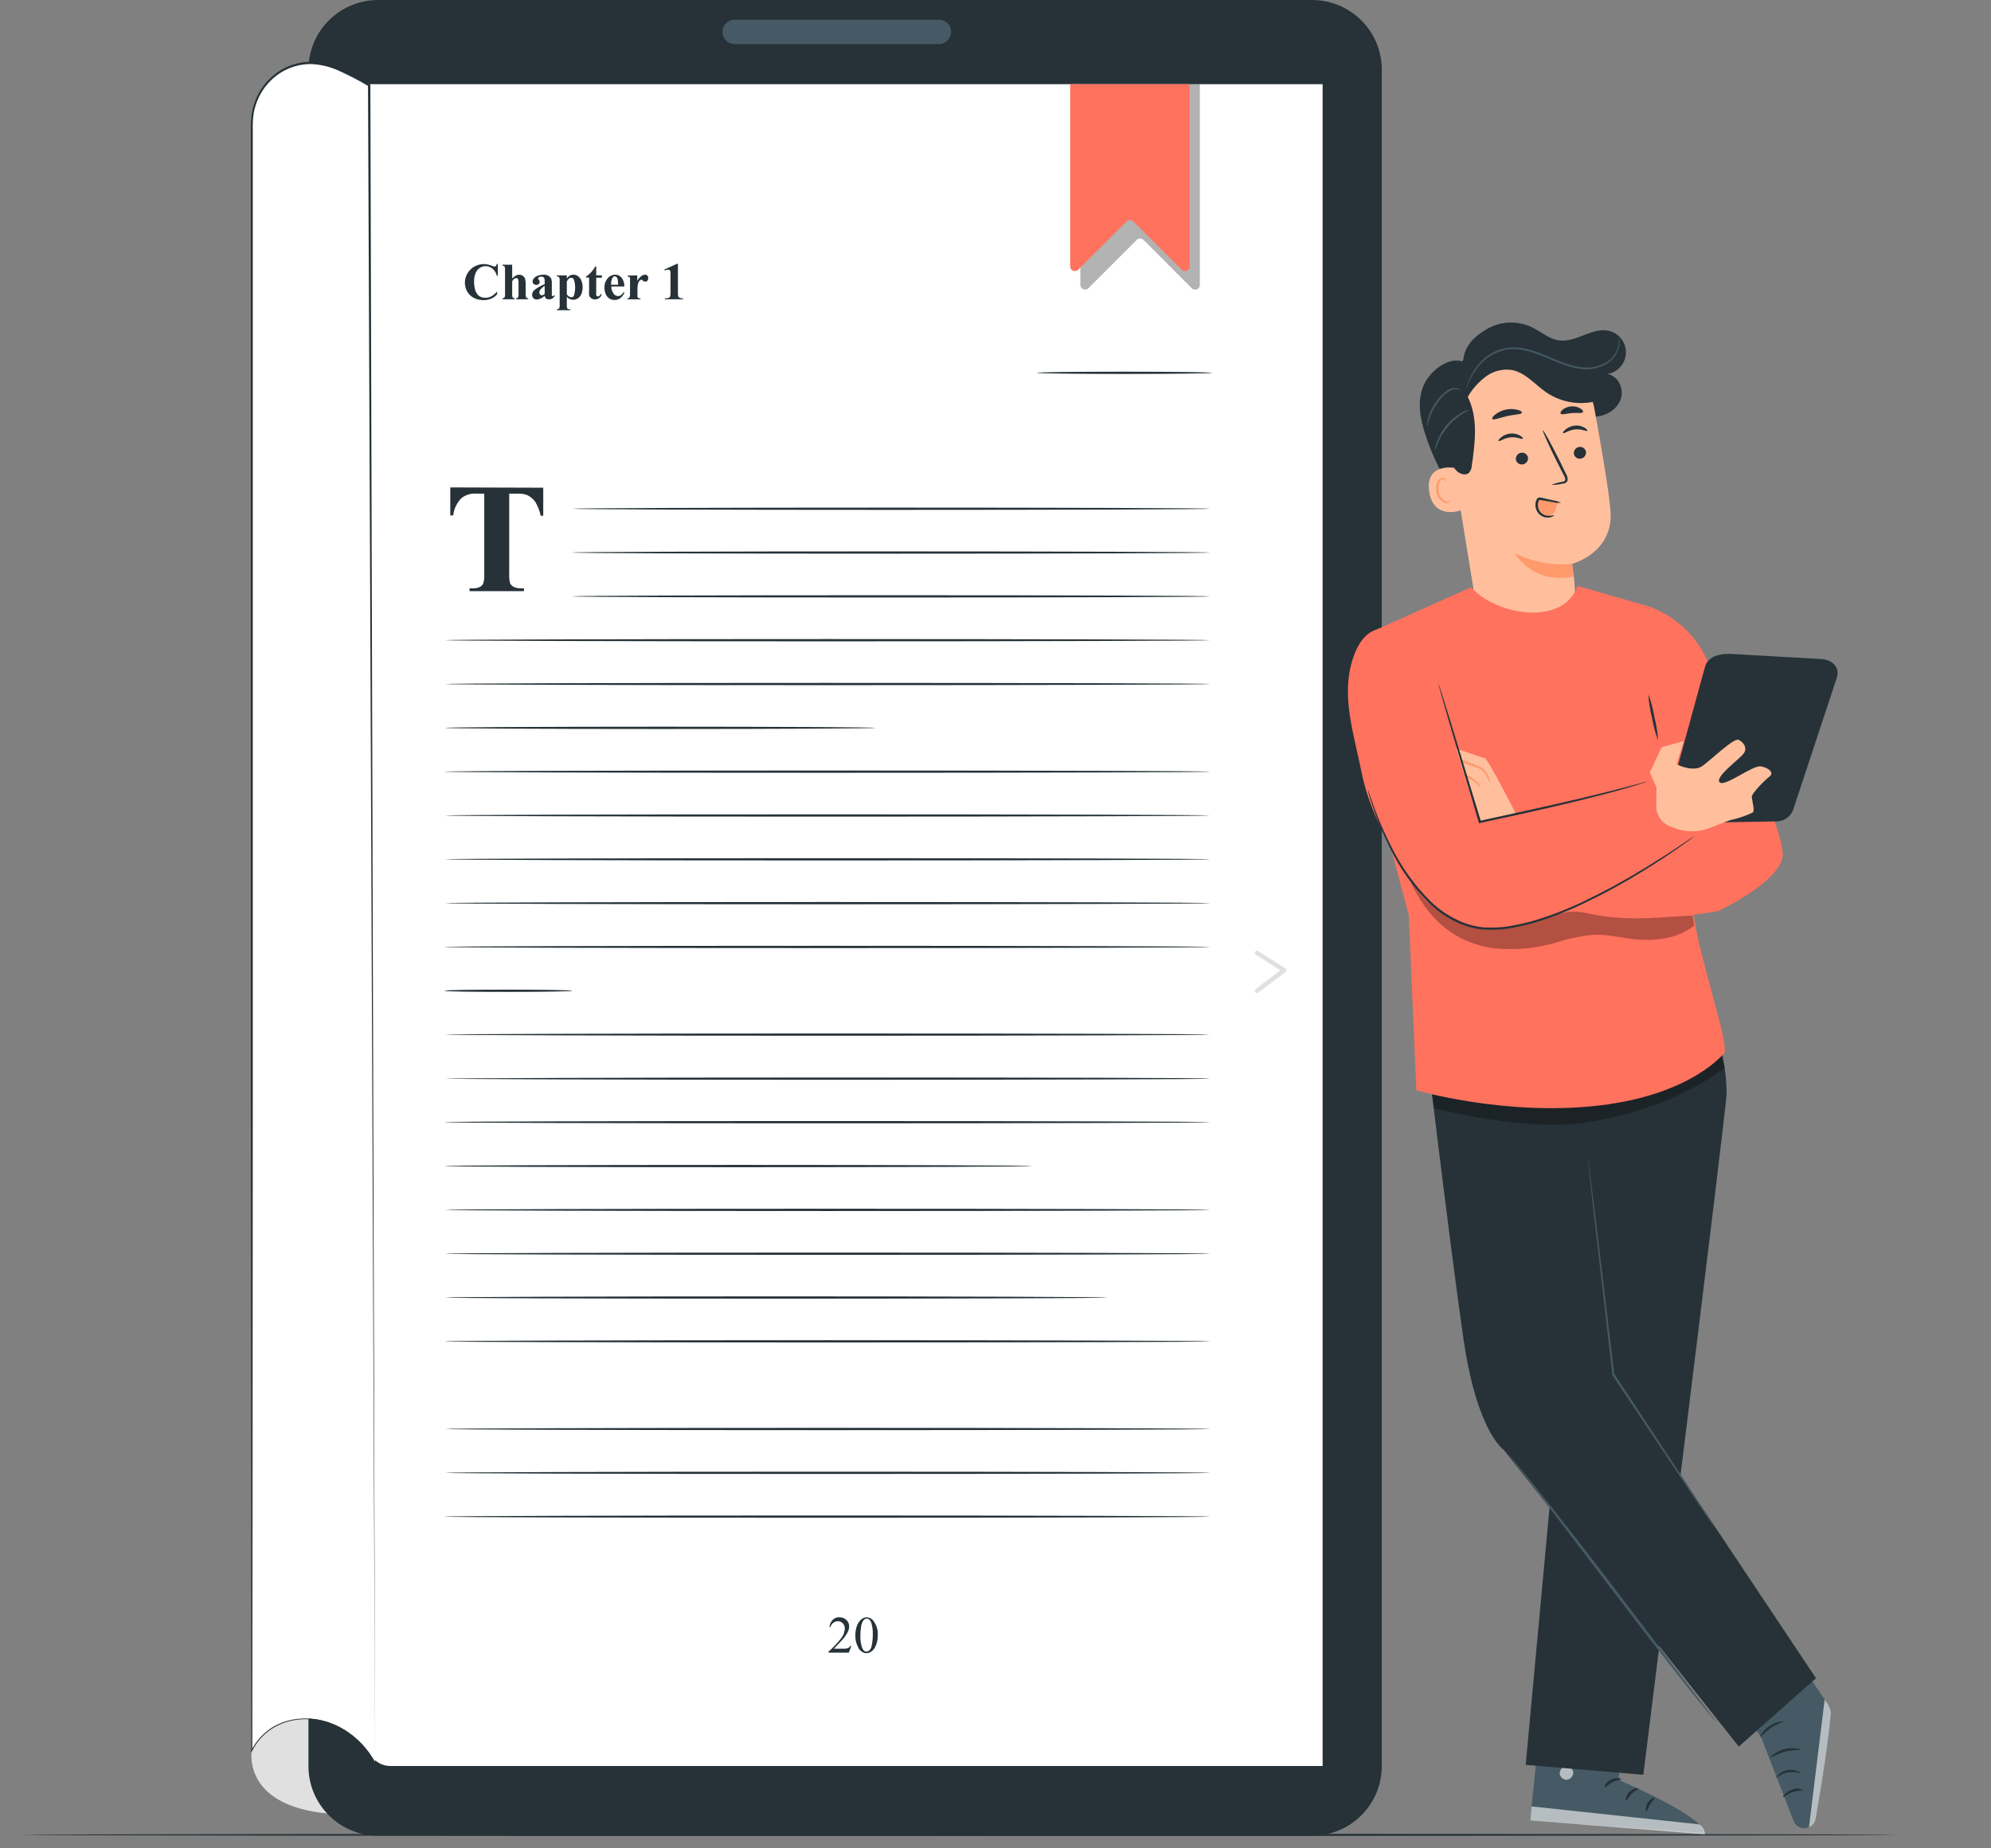 <svg width="154" height="143" viewBox="0 0 154 143" fill="none" xmlns="http://www.w3.org/2000/svg">
<rect x="0" y="0" width="154" height="143" fill="#808080" stroke="none"/>
<path d="M146.679 141.956C146.679 142.003 114.214 142.044 74.174 142.044C34.133 142.044 1.661 142.003 1.661 141.956C1.661 141.909 34.12 141.869 74.174 141.869C114.228 141.869 146.679 141.909 146.679 141.956Z" fill="#263238"/>
<path d="M19.474 135.43C19.474 135.43 18.615 140.026 26.184 140.363C33.752 140.7 49.334 141.074 49.334 141.074L48.357 131.197L24.094 129.513L20.219 132.362L19.474 135.43Z" fill="#E0E0E0"/>
<path d="M101.486 0H29.25C26.272 0 23.858 2.412 23.858 5.388V136.635C23.858 139.611 26.272 142.023 29.25 142.023H101.486C104.464 142.023 106.878 139.611 106.878 136.635V5.388C106.878 2.412 104.464 0 101.486 0Z" fill="#263238"/>
<path d="M28.431 6.513H102.302V136.628H30.187C29.721 136.628 29.275 136.444 28.946 136.115C28.616 135.786 28.431 135.339 28.431 134.874V6.513Z" fill="white"/>
<path d="M72.624 3.411H56.826C56.575 3.411 56.336 3.312 56.158 3.135C55.982 2.958 55.882 2.718 55.882 2.468C55.882 2.218 55.982 1.978 56.158 1.802C56.336 1.625 56.575 1.525 56.826 1.525H72.624C72.874 1.525 73.114 1.625 73.291 1.802C73.468 1.978 73.567 2.218 73.567 2.468C73.567 2.718 73.468 2.958 73.291 3.135C73.114 3.312 72.874 3.411 72.624 3.411Z" fill="#455A64"/>
<path d="M38.504 20.414V21.34H38.43C38.382 21.123 38.263 20.928 38.093 20.785C37.943 20.659 37.753 20.591 37.557 20.593C37.393 20.591 37.233 20.641 37.099 20.734C36.961 20.826 36.855 20.958 36.792 21.111C36.705 21.325 36.662 21.554 36.667 21.785C36.665 22.006 36.695 22.226 36.758 22.438C36.804 22.613 36.903 22.769 37.041 22.886C37.187 22.992 37.364 23.046 37.544 23.037C37.704 23.039 37.863 23.001 38.005 22.926C38.175 22.828 38.326 22.699 38.45 22.546V22.775C38.319 22.918 38.159 23.033 37.982 23.111C37.801 23.186 37.607 23.223 37.412 23.219C37.148 23.224 36.887 23.165 36.651 23.047C36.433 22.938 36.254 22.765 36.135 22.552C36.019 22.347 35.958 22.115 35.956 21.879C35.957 21.623 36.026 21.372 36.155 21.152C36.284 20.928 36.472 20.744 36.698 20.619C36.919 20.496 37.169 20.431 37.422 20.431C37.627 20.435 37.829 20.476 38.019 20.552C38.092 20.586 38.169 20.61 38.248 20.623C38.268 20.623 38.289 20.62 38.308 20.612C38.327 20.605 38.344 20.593 38.359 20.579C38.394 20.537 38.415 20.485 38.42 20.431L38.504 20.414Z" fill="#263238"/>
<path d="M39.616 20.478V21.546C39.696 21.455 39.79 21.379 39.895 21.32C39.976 21.276 40.066 21.253 40.158 21.253C40.266 21.25 40.371 21.286 40.455 21.354C40.533 21.412 40.591 21.493 40.62 21.586C40.653 21.733 40.667 21.883 40.66 22.034V22.755C40.652 22.844 40.665 22.934 40.697 23.017C40.741 23.059 40.799 23.083 40.859 23.084V23.155H39.922V23.084C39.951 23.082 39.979 23.073 40.005 23.059C40.03 23.045 40.053 23.026 40.071 23.004C40.103 22.925 40.116 22.839 40.108 22.755V21.926C40.113 21.83 40.106 21.734 40.087 21.64C40.078 21.604 40.057 21.572 40.027 21.549C40 21.527 39.967 21.515 39.932 21.515C39.876 21.517 39.822 21.537 39.778 21.573C39.712 21.624 39.657 21.688 39.616 21.761V22.751C39.608 22.834 39.619 22.918 39.646 22.997C39.664 23.022 39.687 23.042 39.714 23.056C39.741 23.071 39.771 23.079 39.801 23.081V23.152H38.864V23.081C38.896 23.08 38.926 23.073 38.955 23.059C38.983 23.046 39.008 23.027 39.029 23.004C39.061 22.924 39.073 22.837 39.063 22.751V20.875C39.072 20.787 39.059 20.698 39.026 20.616C38.982 20.574 38.925 20.55 38.864 20.549V20.478H39.616Z" fill="#263238"/>
<path d="M42.13 22.879C41.969 23.047 41.754 23.152 41.523 23.175C41.475 23.177 41.427 23.168 41.382 23.151C41.337 23.133 41.296 23.106 41.262 23.072C41.227 23.038 41.2 22.998 41.182 22.953C41.164 22.908 41.155 22.86 41.156 22.812C41.157 22.74 41.175 22.669 41.206 22.604C41.237 22.538 41.282 22.481 41.338 22.435C41.58 22.249 41.847 22.098 42.13 21.983V21.798C42.136 21.71 42.128 21.621 42.106 21.535C42.089 21.496 42.059 21.463 42.022 21.441C41.98 21.415 41.93 21.401 41.88 21.401C41.805 21.398 41.731 21.418 41.668 21.458C41.653 21.467 41.641 21.479 41.632 21.494C41.623 21.508 41.618 21.525 41.618 21.542C41.623 21.581 41.642 21.617 41.672 21.643C41.716 21.687 41.742 21.746 41.746 21.808C41.746 21.839 41.739 21.87 41.727 21.898C41.715 21.927 41.697 21.952 41.675 21.973C41.623 22.019 41.555 22.043 41.486 22.041C41.409 22.042 41.335 22.014 41.277 21.963C41.251 21.942 41.23 21.915 41.216 21.885C41.201 21.855 41.193 21.822 41.193 21.788C41.196 21.687 41.237 21.591 41.307 21.519C41.392 21.425 41.5 21.357 41.621 21.32C41.755 21.273 41.897 21.249 42.039 21.249C42.186 21.242 42.333 21.28 42.457 21.36C42.544 21.42 42.612 21.504 42.652 21.603C42.679 21.728 42.689 21.856 42.682 21.983V22.701C42.676 22.753 42.676 22.806 42.682 22.859C42.687 22.878 42.696 22.895 42.709 22.909C42.725 22.914 42.741 22.914 42.757 22.909C42.79 22.909 42.824 22.886 42.861 22.839L42.918 22.886C42.867 22.971 42.798 23.043 42.716 23.098C42.644 23.141 42.561 23.164 42.477 23.162C42.388 23.168 42.299 23.142 42.227 23.088C42.171 23.032 42.137 22.958 42.13 22.879ZM42.13 22.734V22.118C41.998 22.194 41.883 22.296 41.793 22.418C41.743 22.478 41.715 22.555 41.715 22.633C41.715 22.663 41.721 22.692 41.731 22.719C41.742 22.746 41.759 22.771 41.779 22.792C41.797 22.81 41.819 22.824 41.843 22.834C41.866 22.843 41.892 22.847 41.917 22.846C41.998 22.832 42.073 22.793 42.13 22.734Z" fill="#263238"/>
<path d="M43.842 22.963V23.637C43.837 23.702 43.845 23.767 43.865 23.829C43.878 23.862 43.902 23.889 43.933 23.906C43.994 23.925 44.058 23.933 44.121 23.93V24.001H43.067V23.93C43.1 23.931 43.133 23.925 43.165 23.913C43.196 23.901 43.225 23.883 43.249 23.859C43.285 23.786 43.299 23.704 43.289 23.623V21.69C43.298 21.605 43.282 21.518 43.242 21.441C43.218 21.419 43.191 21.403 43.161 21.392C43.13 21.381 43.099 21.376 43.067 21.377V21.306H43.842V21.549C43.892 21.467 43.96 21.397 44.041 21.344C44.133 21.282 44.242 21.249 44.354 21.249C44.488 21.25 44.619 21.294 44.725 21.377C44.84 21.471 44.928 21.594 44.977 21.734C45.036 21.889 45.066 22.053 45.065 22.219C45.067 22.394 45.036 22.568 44.974 22.731C44.921 22.865 44.831 22.982 44.714 23.068C44.618 23.138 44.504 23.18 44.385 23.189C44.266 23.199 44.147 23.175 44.041 23.122C43.965 23.081 43.898 23.028 43.842 22.963ZM43.842 22.765C43.878 22.831 43.931 22.887 43.994 22.929C44.057 22.971 44.13 22.996 44.206 23.004C44.242 23.002 44.278 22.991 44.308 22.972C44.339 22.952 44.364 22.925 44.381 22.893C44.521 22.475 44.521 22.024 44.381 21.606C44.36 21.571 44.331 21.542 44.295 21.521C44.26 21.501 44.219 21.491 44.179 21.492C44.047 21.492 43.936 21.586 43.842 21.778V22.765Z" fill="#263238"/>
<path d="M46.116 20.63V21.303H46.554V21.488H46.116V22.627C46.108 22.695 46.108 22.764 46.116 22.832C46.125 22.861 46.143 22.887 46.167 22.906C46.187 22.924 46.212 22.934 46.238 22.936C46.322 22.936 46.403 22.872 46.48 22.741L46.541 22.785C46.506 22.895 46.437 22.991 46.344 23.059C46.25 23.127 46.138 23.163 46.022 23.162C45.914 23.167 45.807 23.132 45.722 23.064C45.65 23.01 45.596 22.935 45.567 22.849C45.556 22.728 45.556 22.606 45.567 22.485V21.475H45.325V21.404C45.479 21.298 45.621 21.175 45.749 21.037C45.866 20.904 45.968 20.758 46.052 20.603L46.116 20.63Z" fill="#263238"/>
<path d="M48.293 22.162H47.282C47.283 22.371 47.351 22.575 47.478 22.741C47.517 22.793 47.568 22.835 47.627 22.864C47.685 22.893 47.75 22.907 47.815 22.906C47.891 22.906 47.965 22.882 48.027 22.839C48.112 22.775 48.183 22.695 48.236 22.603L48.303 22.647C48.228 22.816 48.112 22.964 47.967 23.078C47.844 23.163 47.698 23.208 47.549 23.206C47.426 23.213 47.304 23.187 47.194 23.131C47.085 23.076 46.992 22.992 46.925 22.889C46.806 22.701 46.748 22.482 46.757 22.259C46.741 21.992 46.831 21.729 47.006 21.525C47.077 21.439 47.167 21.369 47.268 21.322C47.37 21.274 47.48 21.249 47.592 21.249C47.685 21.25 47.777 21.271 47.861 21.311C47.945 21.352 48.019 21.41 48.078 21.482C48.227 21.676 48.304 21.917 48.293 22.162ZM47.808 22.03C47.814 21.884 47.801 21.737 47.771 21.593C47.756 21.524 47.719 21.461 47.667 21.414C47.635 21.39 47.596 21.377 47.555 21.377C47.521 21.377 47.487 21.387 47.457 21.405C47.428 21.422 47.403 21.448 47.387 21.478C47.302 21.624 47.261 21.791 47.269 21.96V22.03H47.808Z" fill="#263238"/>
<path d="M49.291 21.306V21.724C49.378 21.577 49.492 21.448 49.628 21.344C49.706 21.287 49.798 21.255 49.894 21.249C49.927 21.248 49.96 21.253 49.991 21.265C50.022 21.278 50.049 21.296 50.072 21.32C50.096 21.346 50.113 21.377 50.124 21.41C50.135 21.442 50.139 21.477 50.136 21.512C50.141 21.586 50.118 21.659 50.072 21.717C50.053 21.74 50.03 21.758 50.003 21.77C49.976 21.782 49.947 21.788 49.917 21.788C49.85 21.789 49.785 21.765 49.736 21.721L49.648 21.647C49.632 21.643 49.616 21.643 49.601 21.647C49.56 21.647 49.522 21.663 49.493 21.69C49.435 21.741 49.393 21.806 49.371 21.879C49.327 22.016 49.305 22.159 49.307 22.303V22.835C49.301 22.882 49.301 22.93 49.307 22.977C49.321 23.011 49.346 23.038 49.378 23.054C49.429 23.075 49.482 23.087 49.537 23.088V23.159H48.526V23.088C48.556 23.089 48.586 23.083 48.614 23.072C48.642 23.06 48.667 23.043 48.688 23.021C48.727 22.927 48.743 22.825 48.731 22.724V21.714C48.74 21.647 48.74 21.579 48.731 21.512C48.722 21.479 48.702 21.451 48.674 21.431C48.634 21.409 48.589 21.396 48.542 21.394V21.323L49.291 21.306Z" fill="#263238"/>
<path d="M52.438 20.421V22.61C52.434 22.715 52.44 22.82 52.458 22.923C52.474 22.97 52.507 23.009 52.549 23.034C52.618 23.069 52.695 23.084 52.772 23.078H52.832V23.152H51.424V23.078H51.495C51.577 23.084 51.661 23.07 51.737 23.038C51.784 23.016 51.82 22.977 51.838 22.93C51.861 22.819 51.869 22.706 51.862 22.593V21.206C51.865 21.128 51.86 21.05 51.845 20.973C51.831 20.94 51.807 20.912 51.778 20.892C51.744 20.871 51.706 20.861 51.666 20.862C51.582 20.866 51.5 20.887 51.424 20.923L51.387 20.852L52.371 20.404L52.438 20.421Z" fill="#263238"/>
<path d="M42.019 37.733V39.899H41.82C41.742 39.518 41.599 39.154 41.399 38.821C41.237 38.596 41.02 38.416 40.769 38.299C40.516 38.212 40.25 38.175 39.983 38.191H39.387V44.364C39.371 44.621 39.394 44.879 39.454 45.129C39.513 45.244 39.606 45.338 39.721 45.398C39.887 45.483 40.073 45.523 40.26 45.513H40.526V45.735H36.32V45.516H36.587C36.781 45.525 36.975 45.483 37.149 45.395C37.258 45.329 37.342 45.23 37.389 45.112C37.45 44.869 37.473 44.618 37.456 44.368V38.191H36.876C36.456 38.153 36.036 38.273 35.7 38.528C35.34 38.892 35.112 39.367 35.053 39.875H34.828V37.71L42.019 37.733Z" fill="#263238"/>
<path d="M93.749 28.843C93.749 28.894 90.716 28.931 86.982 28.931C83.249 28.931 80.216 28.894 80.216 28.843C80.216 28.793 83.249 28.756 86.982 28.756C90.716 28.756 93.749 28.796 93.749 28.843Z" fill="#263238"/>
<path d="M93.594 39.36C93.594 39.407 82.551 39.448 68.93 39.448C55.309 39.448 44.266 39.407 44.266 39.36C44.266 39.313 55.306 39.273 68.93 39.273C82.554 39.273 93.594 39.309 93.594 39.36Z" fill="#263238"/>
<path d="M93.594 42.748C93.594 42.798 82.551 42.835 68.93 42.835C55.309 42.835 44.266 42.798 44.266 42.748C44.266 42.697 55.306 42.66 68.93 42.66C82.554 42.66 93.594 42.704 93.594 42.748Z" fill="#263238"/>
<path d="M93.594 46.139C93.594 46.189 82.551 46.226 68.93 46.226C55.309 46.226 44.266 46.189 44.266 46.139C44.266 46.088 55.306 46.051 68.93 46.051C82.554 46.051 93.594 46.092 93.594 46.139Z" fill="#263238"/>
<path d="M93.594 49.53C93.594 49.577 80.341 49.617 63.993 49.617C47.646 49.617 34.393 49.577 34.393 49.53C34.393 49.483 47.643 49.442 63.993 49.442C80.344 49.442 93.594 49.483 93.594 49.53Z" fill="#263238"/>
<path d="M93.594 52.921C93.594 52.968 80.341 53.009 63.993 53.009C47.646 53.009 34.393 52.968 34.393 52.921C34.393 52.874 47.643 52.834 63.993 52.834C80.344 52.834 93.594 52.871 93.594 52.921Z" fill="#263238"/>
<path d="M67.731 56.312C67.731 56.359 60.266 56.4 51.063 56.4C41.86 56.4 34.393 56.359 34.393 56.312C34.393 56.265 41.854 56.221 51.063 56.221C60.273 56.221 67.731 56.262 67.731 56.312Z" fill="#263238"/>
<path d="M93.594 59.7C93.594 59.751 80.341 59.788 63.993 59.788C47.646 59.788 34.393 59.751 34.393 59.7C34.393 59.65 47.643 59.612 63.993 59.612C80.344 59.612 93.594 59.653 93.594 59.7Z" fill="#263238"/>
<path d="M93.594 63.091C93.594 63.138 80.341 63.179 63.993 63.179C47.646 63.179 34.393 63.138 34.393 63.091C34.393 63.044 47.643 63.004 63.993 63.004C80.344 63.004 93.594 63.044 93.594 63.091Z" fill="#263238"/>
<path d="M93.594 66.482C93.594 66.529 80.341 66.57 63.993 66.57C47.646 66.57 34.393 66.529 34.393 66.482C34.393 66.435 47.643 66.395 63.993 66.395C80.344 66.395 93.594 66.432 93.594 66.482Z" fill="#263238"/>
<path d="M93.594 69.873C93.594 69.921 80.341 69.961 63.993 69.961C47.646 69.961 34.393 69.921 34.393 69.873C34.393 69.826 47.643 69.786 63.993 69.786C80.344 69.786 93.594 69.823 93.594 69.873Z" fill="#263238"/>
<path d="M93.594 73.261C93.594 73.312 80.341 73.349 63.993 73.349C47.646 73.349 34.393 73.312 34.393 73.261C34.393 73.211 47.643 73.174 63.993 73.174C80.344 73.174 93.594 73.214 93.594 73.261Z" fill="#263238"/>
<path d="M44.266 76.652C44.266 76.703 42.056 76.74 39.329 76.74C36.603 76.74 34.406 76.716 34.406 76.652C34.406 76.588 36.613 76.565 39.343 76.565C42.072 76.565 44.266 76.605 44.266 76.652Z" fill="#263238"/>
<path d="M93.594 80.044C93.594 80.091 80.34 80.131 63.993 80.131C47.646 80.131 34.406 80.084 34.406 80.044C34.406 80.003 47.656 79.956 64.007 79.956C80.357 79.956 93.594 79.996 93.594 80.044Z" fill="#263238"/>
<path d="M93.594 83.451C93.594 83.499 80.34 83.539 63.993 83.539C47.646 83.539 34.406 83.482 34.406 83.451C34.406 83.421 47.656 83.364 64.007 83.364C80.357 83.364 93.594 83.384 93.594 83.451Z" fill="#263238"/>
<path d="M93.594 86.819C93.594 86.87 80.34 86.907 63.993 86.907C47.646 86.907 34.406 86.873 34.406 86.819C34.406 86.765 47.656 86.731 64.007 86.731C80.357 86.731 93.594 86.775 93.594 86.819Z" fill="#263238"/>
<path d="M79.838 90.213C79.838 90.264 69.665 90.301 57.116 90.301C44.566 90.301 34.393 90.264 34.393 90.213C34.393 90.163 44.563 90.126 57.116 90.126C69.668 90.126 79.838 90.166 79.838 90.213Z" fill="#263238"/>
<path d="M93.594 93.605C93.594 93.652 80.341 93.692 63.993 93.692C47.646 93.692 34.393 93.652 34.393 93.605C34.393 93.558 47.643 93.517 63.993 93.517C80.344 93.517 93.594 93.554 93.594 93.605Z" fill="#263238"/>
<path d="M93.594 96.996C93.594 97.043 80.341 97.083 63.993 97.083C47.646 97.083 34.393 97.043 34.393 96.996C34.393 96.949 47.643 96.908 63.993 96.908C80.344 96.908 93.594 96.945 93.594 96.996Z" fill="#263238"/>
<path d="M85.628 100.387C85.628 100.434 74.17 100.474 60.017 100.474C45.864 100.474 34.406 100.434 34.406 100.387C34.406 100.34 45.864 100.296 60.017 100.296C74.17 100.296 85.628 100.336 85.628 100.387Z" fill="#263238"/>
<path d="M93.594 103.775C93.594 103.825 80.34 103.862 63.993 103.862C47.646 103.862 34.406 103.825 34.406 103.775C34.406 103.724 47.656 103.687 64.007 103.687C80.357 103.687 93.594 103.727 93.594 103.775Z" fill="#263238"/>
<path d="M93.594 110.557C93.594 110.604 80.341 110.645 63.993 110.645C47.646 110.645 34.393 110.604 34.393 110.557C34.393 110.51 47.643 110.469 63.993 110.469C80.344 110.469 93.594 110.507 93.594 110.557Z" fill="#263238"/>
<path d="M93.594 113.948C93.594 113.995 80.34 114.035 63.993 114.035C47.646 114.035 34.406 113.995 34.406 113.948C34.406 113.901 47.656 113.86 64.007 113.86C80.357 113.86 93.594 113.897 93.594 113.948Z" fill="#263238"/>
<path d="M93.594 117.336C93.594 117.386 80.341 117.423 63.993 117.423C47.646 117.423 34.393 117.386 34.393 117.336C34.393 117.285 47.643 117.248 63.993 117.248C80.344 117.248 93.594 117.289 93.594 117.336Z" fill="#263238"/>
<path d="M65.847 127.341L65.658 127.856H64.081V127.782C64.443 127.471 64.772 127.124 65.062 126.745C65.229 126.535 65.328 126.279 65.345 126.011C65.348 125.934 65.336 125.857 65.309 125.785C65.282 125.713 65.242 125.646 65.19 125.59C65.142 125.538 65.084 125.497 65.02 125.469C64.955 125.442 64.886 125.427 64.816 125.428C64.688 125.426 64.564 125.466 64.462 125.543C64.351 125.628 64.27 125.746 64.229 125.879H64.159C64.174 125.668 64.263 125.469 64.411 125.317C64.479 125.252 64.558 125.201 64.646 125.168C64.733 125.134 64.826 125.119 64.92 125.122C65.02 125.119 65.12 125.136 65.214 125.172C65.308 125.208 65.393 125.261 65.466 125.33C65.534 125.394 65.588 125.47 65.626 125.555C65.663 125.641 65.682 125.733 65.682 125.826C65.681 125.966 65.649 126.104 65.587 126.23C65.467 126.478 65.308 126.705 65.115 126.903C64.779 127.263 64.583 127.479 64.499 127.553H65.2C65.3 127.555 65.4 127.55 65.5 127.536C65.555 127.526 65.608 127.504 65.655 127.472C65.703 127.435 65.743 127.388 65.773 127.334L65.847 127.341Z" fill="#263238"/>
<path d="M66.16 126.533C66.154 126.263 66.201 125.996 66.298 125.745C66.373 125.55 66.5 125.38 66.665 125.253C66.771 125.173 66.9 125.128 67.033 125.125C67.143 125.13 67.251 125.161 67.347 125.215C67.443 125.27 67.525 125.346 67.585 125.438C67.805 125.745 67.913 126.116 67.892 126.492C67.9 126.762 67.854 127.031 67.757 127.284C67.694 127.47 67.576 127.634 67.42 127.755C67.305 127.847 67.163 127.899 67.016 127.903C66.879 127.894 66.746 127.847 66.634 127.768C66.521 127.688 66.433 127.579 66.379 127.452C66.228 127.17 66.153 126.853 66.16 126.533ZM66.548 126.583C66.538 126.89 66.585 127.196 66.686 127.486C66.76 127.681 66.872 127.779 67.023 127.779C67.106 127.776 67.185 127.742 67.245 127.684C67.337 127.593 67.397 127.475 67.417 127.348C67.487 127.033 67.517 126.71 67.508 126.388C67.515 126.131 67.483 125.874 67.414 125.627C67.386 125.5 67.323 125.383 67.232 125.29C67.199 125.265 67.162 125.247 67.123 125.237C67.084 125.226 67.043 125.223 67.002 125.229C66.962 125.234 66.923 125.247 66.888 125.268C66.853 125.288 66.822 125.315 66.797 125.347C66.686 125.497 66.618 125.674 66.602 125.859C66.566 126.099 66.548 126.341 66.548 126.583Z" fill="#263238"/>
<path d="M29.014 136.298C26.507 132.025 21.21 131.978 19.471 135.43V9.574C19.458 8.444 19.856 7.347 20.591 6.488C21.326 5.629 22.348 5.066 23.468 4.903C24.94 4.714 26.278 5.277 28.556 6.587L29.014 136.298Z" fill="white"/>
<path d="M29.015 136.298C29.015 135.372 28.772 79.154 28.465 6.593L28.509 6.668C27.815 6.258 27.101 5.884 26.369 5.546C25.633 5.186 24.829 4.984 24.01 4.953C23.172 4.959 22.354 5.204 21.651 5.661C20.946 6.123 20.381 6.769 20.017 7.53C19.829 7.928 19.695 8.349 19.619 8.782C19.558 9.22 19.535 9.661 19.552 10.102C19.552 11.001 19.552 11.889 19.552 12.77V28.503C19.552 35.379 19.552 42.078 19.552 48.597C19.552 61.609 19.552 73.81 19.552 84.889C19.552 107.048 19.522 124.714 19.515 135.43L19.448 135.413C19.854 134.601 20.502 133.934 21.301 133.503C22.002 133.14 22.78 132.952 23.569 132.954C23.92 132.951 24.271 132.979 24.617 133.039C24.782 133.069 24.954 133.119 25.099 133.156C25.252 133.192 25.402 133.24 25.547 133.301C25.823 133.398 26.09 133.518 26.346 133.662L26.703 133.86C26.811 133.931 26.915 134.008 27.016 134.083C27.212 134.21 27.394 134.355 27.562 134.517C27.72 134.668 27.875 134.8 28.003 134.938C28.215 135.171 28.414 135.415 28.6 135.669C28.866 136.079 28.988 136.261 29.018 136.312L28.587 135.682C28.445 135.467 28.223 135.244 27.983 134.955C27.855 134.82 27.7 134.689 27.542 134.541C27.37 134.382 27.187 134.238 26.992 134.109C26.892 134.039 26.79 133.961 26.683 133.891L26.325 133.699C26.071 133.556 25.805 133.437 25.53 133.342C25.386 133.283 25.237 133.236 25.085 133.204C24.93 133.167 24.772 133.119 24.61 133.086C24.266 133.03 23.918 133.004 23.569 133.008C22.787 133.013 22.019 133.206 21.328 133.571C20.541 133.996 19.905 134.655 19.508 135.456L19.441 135.591V135.443C19.441 124.727 19.421 107.061 19.404 84.903C19.404 73.823 19.404 61.623 19.404 48.611C19.404 42.1 19.404 35.402 19.404 28.516V18.077C19.404 16.319 19.404 14.552 19.404 12.776V10.102C19.388 9.652 19.413 9.201 19.478 8.755C19.556 8.306 19.694 7.868 19.889 7.456C20.264 6.668 20.846 5.998 21.574 5.516C22.302 5.043 23.149 4.789 24.017 4.782C24.861 4.812 25.69 5.019 26.45 5.388C27.205 5.725 27.909 6.125 28.603 6.519L28.647 6.546V6.597C28.853 79.154 29.015 135.372 29.015 136.298Z" fill="#263238"/>
<path d="M97.224 76.821C97.198 76.821 97.172 76.815 97.149 76.803C97.126 76.791 97.107 76.774 97.092 76.753C97.065 76.718 97.053 76.673 97.058 76.629C97.064 76.585 97.087 76.545 97.122 76.517L99.036 75.07L97.136 73.864C97.117 73.853 97.1 73.837 97.087 73.819C97.074 73.801 97.064 73.781 97.059 73.759C97.054 73.737 97.054 73.715 97.058 73.693C97.061 73.671 97.07 73.65 97.082 73.632C97.094 73.613 97.109 73.596 97.127 73.584C97.145 73.571 97.165 73.561 97.187 73.556C97.209 73.551 97.231 73.551 97.253 73.554C97.275 73.558 97.296 73.566 97.314 73.578L99.421 74.925C99.444 74.939 99.463 74.958 99.477 74.982C99.491 75.005 99.498 75.032 99.498 75.059C99.5 75.086 99.495 75.113 99.484 75.138C99.473 75.163 99.456 75.184 99.434 75.201L97.328 76.797C97.297 76.816 97.26 76.824 97.224 76.821Z" fill="#E0E0E0"/>
<g opacity="0.3">
<path d="M83.562 6.513V22.044C83.563 22.116 83.584 22.185 83.624 22.245C83.664 22.304 83.721 22.35 83.787 22.378C83.853 22.405 83.926 22.412 83.996 22.398C84.067 22.384 84.131 22.35 84.182 22.3L87.926 18.558C87.995 18.491 88.088 18.453 88.184 18.453C88.28 18.453 88.373 18.491 88.442 18.558L92.182 22.3C92.233 22.351 92.298 22.387 92.369 22.401C92.44 22.416 92.513 22.409 92.58 22.381C92.647 22.354 92.704 22.307 92.744 22.247C92.784 22.187 92.806 22.116 92.806 22.044V6.513H83.562Z" fill="black"/>
</g>
<path d="M82.774 6.513V20.609C82.773 20.682 82.795 20.752 82.835 20.812C82.875 20.872 82.932 20.919 82.999 20.947C83.066 20.974 83.14 20.981 83.211 20.966C83.281 20.952 83.346 20.917 83.397 20.865L87.141 17.127C87.174 17.093 87.214 17.066 87.258 17.047C87.302 17.029 87.349 17.019 87.397 17.019C87.445 17.019 87.492 17.029 87.536 17.047C87.58 17.066 87.62 17.093 87.653 17.127L91.397 20.865C91.448 20.917 91.513 20.952 91.584 20.966C91.654 20.981 91.728 20.974 91.795 20.947C91.862 20.919 91.919 20.872 91.959 20.812C91.999 20.752 92.021 20.682 92.02 20.609V6.513H82.774Z" fill="#FF725E"/>
<path d="M113.166 28.005C113.234 26.806 113.968 26.072 115.003 25.459C115.524 25.158 116.11 24.986 116.711 24.959C117.312 24.932 117.911 25.05 118.457 25.304C119.181 25.64 119.805 26.237 120.61 26.338C121.921 26.506 123.161 25.294 124.448 25.597C124.832 25.688 125.173 25.909 125.412 26.223C125.651 26.537 125.773 26.924 125.759 27.318C125.744 27.712 125.593 28.089 125.331 28.384C125.07 28.68 124.713 28.875 124.324 28.937C125.18 29.062 125.672 30.146 125.335 30.958C124.998 31.77 124.118 32.231 123.252 32.251C122.38 32.221 121.532 31.954 120.799 31.48C120.051 31.046 119.35 30.52 118.568 30.133C117.798 29.717 116.905 29.587 116.047 29.766C114.915 30.066 114.11 31.136 113.813 32.271C113.517 33.406 113.645 34.605 113.813 35.767C113.982 36.929 114.214 38.097 114.103 39.266C114.107 39.334 114.094 39.403 114.066 39.466C114.038 39.528 113.995 39.583 113.941 39.626C113.766 39.72 113.567 39.555 113.439 39.404C111.995 37.682 110.904 35.693 110.228 33.551C109.83 32.308 109.611 31.096 110.086 29.884C110.561 28.671 112.165 27.509 113.173 28.005" fill="#263238"/>
<path d="M112.061 33.79L113.978 45.614C114.336 47.823 115.771 49.958 119.242 49.23C122.201 48.375 121.982 46.247 121.601 43.623C121.601 43.623 124.856 42.775 124.566 39.465C124.425 37.865 123.865 34.592 123.326 31.638C123.048 30.107 122.202 28.736 120.957 27.8C119.712 26.864 118.16 26.431 116.61 26.587L116.29 26.617C112.866 27.176 111.417 30.386 112.061 33.79Z" fill="#FFBF9D"/>
<path d="M121.598 43.623C120.068 43.772 118.528 43.479 117.159 42.781C117.159 42.781 118.46 45.243 121.729 44.613L121.598 43.623Z" fill="#FF9A6C"/>
<path d="M122.672 34.959C122.686 35.082 122.651 35.205 122.575 35.302C122.498 35.4 122.387 35.464 122.265 35.481C122.205 35.492 122.144 35.491 122.085 35.477C122.025 35.464 121.969 35.44 121.92 35.404C121.871 35.369 121.829 35.324 121.797 35.273C121.765 35.221 121.745 35.163 121.736 35.103C121.722 34.98 121.757 34.857 121.833 34.76C121.91 34.662 122.021 34.598 122.143 34.581C122.203 34.571 122.264 34.572 122.323 34.586C122.382 34.599 122.438 34.624 122.487 34.659C122.536 34.694 122.578 34.739 122.61 34.79C122.642 34.842 122.663 34.899 122.672 34.959Z" fill="#263238"/>
<path d="M122.774 33.332C122.723 33.399 122.339 33.17 121.83 33.224C121.321 33.278 120.974 33.561 120.913 33.51C120.853 33.46 120.93 33.369 121.082 33.234C121.286 33.061 121.539 32.954 121.806 32.928C122.071 32.9 122.338 32.958 122.568 33.093C122.736 33.197 122.801 33.302 122.774 33.332Z" fill="#263238"/>
<path d="M118.187 35.407C118.201 35.529 118.166 35.653 118.089 35.75C118.013 35.848 117.902 35.912 117.779 35.928C117.72 35.94 117.659 35.938 117.599 35.925C117.54 35.912 117.484 35.887 117.435 35.852C117.385 35.817 117.344 35.772 117.312 35.721C117.28 35.669 117.259 35.611 117.25 35.551C117.237 35.429 117.271 35.306 117.347 35.209C117.422 35.111 117.533 35.047 117.655 35.029C117.715 35.018 117.776 35.019 117.835 35.032C117.895 35.045 117.951 35.07 118.001 35.105C118.05 35.141 118.092 35.185 118.124 35.237C118.157 35.289 118.178 35.346 118.187 35.407Z" fill="#263238"/>
<path d="M117.786 33.948C117.732 34.016 117.348 33.786 116.839 33.837C116.33 33.888 115.983 34.174 115.923 34.127C115.862 34.08 115.943 33.985 116.091 33.85C116.296 33.675 116.55 33.568 116.819 33.544C117.084 33.516 117.35 33.572 117.581 33.706C117.746 33.793 117.813 33.901 117.786 33.948Z" fill="#263238"/>
<path d="M120 37.515C120.259 37.401 120.533 37.323 120.812 37.282C120.94 37.255 121.058 37.218 121.072 37.127C121.071 36.992 121.027 36.86 120.947 36.75L120.465 35.8C119.791 34.453 119.286 33.329 119.343 33.302C119.4 33.275 119.987 34.352 120.664 35.706L121.129 36.663C121.226 36.811 121.269 36.988 121.251 37.164C121.236 37.212 121.21 37.256 121.177 37.292C121.143 37.329 121.101 37.358 121.055 37.377C120.985 37.403 120.911 37.42 120.836 37.427C120.562 37.49 120.281 37.52 120 37.515Z" fill="#263238"/>
<path d="M117.715 31.928C117.682 32.073 117.166 32.059 116.576 32.191C115.987 32.322 115.522 32.527 115.431 32.416C115.387 32.362 115.458 32.224 115.64 32.079C115.882 31.887 116.166 31.755 116.469 31.692C116.77 31.625 117.083 31.631 117.382 31.709C117.611 31.759 117.732 31.857 117.715 31.928Z" fill="#263238"/>
<path d="M122.44 31.881C122.363 32.005 121.999 31.921 121.577 31.958C121.156 31.995 120.809 32.113 120.715 32.002C120.671 31.948 120.715 31.827 120.86 31.699C121.052 31.546 121.288 31.455 121.534 31.439C121.782 31.419 122.031 31.476 122.245 31.605C122.413 31.709 122.474 31.82 122.44 31.881Z" fill="#263238"/>
<path d="M112.586 36.211C112.529 36.191 110.227 35.767 110.544 38.02C110.861 40.273 113.048 39.508 113.041 39.441C113.035 39.373 112.586 36.211 112.586 36.211Z" fill="#FFBF9D"/>
<path d="M112.229 38.68C112.229 38.68 112.196 38.713 112.132 38.75C112.044 38.804 111.939 38.821 111.839 38.798C111.682 38.724 111.547 38.611 111.448 38.469C111.348 38.327 111.288 38.162 111.272 37.989C111.243 37.797 111.256 37.6 111.309 37.413C111.322 37.341 111.352 37.273 111.397 37.214C111.441 37.156 111.499 37.108 111.566 37.077C111.609 37.06 111.657 37.058 111.702 37.072C111.747 37.086 111.786 37.115 111.812 37.154C111.849 37.215 111.842 37.262 111.852 37.262C111.862 37.262 111.896 37.218 111.852 37.127C111.833 37.073 111.795 37.027 111.744 36.999C111.676 36.96 111.595 36.949 111.518 36.969C111.428 37 111.348 37.053 111.284 37.124C111.221 37.195 111.176 37.281 111.154 37.373C111.086 37.581 111.069 37.803 111.104 38.02C111.12 38.222 111.195 38.414 111.32 38.574C111.444 38.734 111.613 38.854 111.805 38.919C111.865 38.925 111.927 38.919 111.985 38.9C112.043 38.882 112.096 38.851 112.142 38.811C112.25 38.734 112.25 38.683 112.229 38.68Z" fill="#FF9A6C"/>
<path d="M123.053 28.56C122.665 27.953 122.132 27.451 121.503 27.099C120.178 26.276 118.628 25.892 117.072 26.001C115.513 26.124 114.062 26.849 113.028 28.021C112.235 28.981 111.741 30.152 111.606 31.389C111.475 32.622 111.59 33.868 111.943 35.056C112.056 35.592 112.321 36.083 112.708 36.471C112.964 36.689 113.382 36.807 113.628 36.578C113.757 36.423 113.831 36.231 113.84 36.029C114.1 34.241 114.339 32.325 113.53 30.705C113.889 30.085 114.37 29.546 114.945 29.119C115.233 28.908 115.56 28.756 115.907 28.672C116.255 28.588 116.615 28.574 116.967 28.631C118.009 28.84 118.73 29.759 119.603 30.358C120.232 30.784 120.954 31.055 121.709 31.147C122.463 31.24 123.229 31.152 123.943 30.89L123.053 28.56Z" fill="#263238"/>
<path d="M120.459 38.885C120.431 39.1 120.375 39.309 120.29 39.508C120.246 39.607 120.181 39.695 120.101 39.767C120.02 39.839 119.925 39.893 119.822 39.926C119.709 39.949 119.593 39.944 119.483 39.911C119.373 39.878 119.273 39.819 119.191 39.737C119.033 39.568 118.932 39.354 118.902 39.124C118.868 38.919 118.902 38.66 119.107 38.592C119.191 38.572 119.279 38.572 119.363 38.592L120.512 38.801" fill="#FF9A6C"/>
<path d="M120.216 39.845C120.028 39.898 119.831 39.916 119.636 39.895C119.436 39.861 119.254 39.755 119.127 39.596C119.055 39.498 119.003 39.386 118.976 39.267C118.949 39.148 118.946 39.025 118.969 38.905C118.981 38.843 119.001 38.783 119.03 38.727C119.06 38.676 119.053 38.679 119.1 38.676C119.148 38.673 119.222 38.696 119.286 38.706L119.475 38.74C119.721 38.787 119.943 38.824 120.128 38.851C120.329 38.901 120.536 38.92 120.742 38.905C120.558 38.81 120.36 38.747 120.155 38.717L119.508 38.568L119.32 38.525C119.251 38.508 119.181 38.496 119.111 38.488C119.056 38.483 119.002 38.496 118.956 38.525C118.912 38.553 118.878 38.594 118.858 38.642C118.822 38.714 118.795 38.79 118.78 38.868C118.751 39.015 118.754 39.166 118.791 39.311C118.827 39.456 118.895 39.591 118.989 39.707C119.147 39.898 119.373 40.019 119.619 40.043C119.778 40.06 119.937 40.033 120.081 39.966C120.182 39.902 120.223 39.855 120.216 39.845Z" fill="#263238"/>
<path d="M125.203 26.058C125.225 26.105 125.239 26.155 125.247 26.206C125.275 26.353 125.281 26.503 125.264 26.651C125.226 26.924 125.134 27.187 124.994 27.425C124.853 27.663 124.667 27.87 124.445 28.035C124.107 28.265 123.726 28.426 123.325 28.508C122.925 28.59 122.511 28.592 122.11 28.513C121.193 28.389 120.277 27.947 119.32 27.553C118.363 27.159 117.382 26.88 116.502 27.055C115.719 27.203 115.007 27.608 114.48 28.207C114.121 28.605 113.831 29.06 113.621 29.554C113.48 29.89 113.429 30.109 113.412 30.106C113.418 30.055 113.428 30.004 113.443 29.954C113.477 29.812 113.519 29.671 113.571 29.533C113.76 29.022 114.042 28.549 114.403 28.139C114.934 27.512 115.662 27.084 116.469 26.927C117.389 26.752 118.406 27.025 119.367 27.422C120.327 27.819 121.23 28.254 122.12 28.382C122.897 28.543 123.707 28.389 124.371 27.954C124.806 27.641 125.102 27.171 125.197 26.644C125.222 26.45 125.225 26.253 125.203 26.058Z" fill="#455A64"/>
<path d="M110.396 32.938C110.385 32.727 110.414 32.515 110.484 32.315C110.62 31.827 110.849 31.369 111.158 30.968C111.331 30.747 111.528 30.545 111.744 30.365C111.92 30.203 112.133 30.088 112.364 30.028C112.523 29.993 112.688 30.011 112.836 30.079C112.937 30.133 112.974 30.183 112.967 30.19C112.787 30.104 112.582 30.082 112.388 30.129C111.937 30.322 111.551 30.64 111.276 31.045C110.973 31.436 110.736 31.874 110.575 32.342C110.457 32.689 110.42 32.938 110.396 32.938Z" fill="#455A64"/>
<path d="M110.993 34.871C111 34.659 111.043 34.449 111.121 34.252C111.288 33.76 111.544 33.304 111.875 32.904C112.205 32.509 112.605 32.178 113.055 31.928C113.236 31.816 113.436 31.736 113.645 31.692C113.645 31.716 113.432 31.813 113.109 32.029C112.258 32.565 111.597 33.354 111.218 34.285C111.155 34.485 111.08 34.681 110.993 34.871Z" fill="#455A64"/>
<path d="M131.036 127.566L136.199 134.349L138.733 140.892C138.777 141.003 138.843 141.104 138.927 141.189C139.011 141.274 139.112 141.341 139.223 141.386C139.335 141.43 139.454 141.451 139.573 141.448C139.693 141.445 139.811 141.417 139.919 141.367C140.046 141.308 140.156 141.22 140.241 141.109C140.326 140.999 140.383 140.87 140.408 140.733C140.728 138.962 141.877 132.432 141.473 131.958C141.001 131.405 136.502 124.441 136.502 124.441L131.036 127.566Z" fill="#455A64"/>
<g opacity="0.6">
<path d="M139.919 141.373L141.132 131.496L141.345 131.789C141.529 132.041 141.618 132.35 141.594 132.662C141.53 133.497 141.301 135.79 140.428 140.727C140.403 140.868 140.343 141.001 140.254 141.114C140.166 141.226 140.051 141.316 139.919 141.373Z" fill="white"/>
</g>
<g opacity="0.6">
<path d="M138.103 130.297C138.062 130.421 138.069 130.555 138.122 130.674C138.175 130.793 138.27 130.888 138.389 130.941C138.511 130.986 138.647 130.983 138.766 130.93C138.886 130.878 138.98 130.782 139.03 130.661C139.069 130.531 139.06 130.39 139.004 130.266C138.947 130.142 138.847 130.043 138.723 129.988C138.59 129.954 138.45 129.974 138.332 130.043C138.213 130.111 138.126 130.223 138.089 130.355" fill="white"/>
</g>
<path d="M139.309 137.215C138.992 137.095 138.647 137.062 138.313 137.122C137.978 137.181 137.666 137.329 137.409 137.551C137.392 137.551 137.439 137.423 137.584 137.282C137.781 137.106 138.024 136.989 138.285 136.945C138.545 136.9 138.813 136.93 139.057 137.033C139.239 137.103 139.323 137.198 139.309 137.215Z" fill="#263238"/>
<path d="M139.488 138.494C139.21 138.527 138.934 138.577 138.662 138.643C138.228 138.791 137.968 139.08 137.924 139.043C137.881 139.006 138.106 138.636 138.598 138.464C138.738 138.398 138.892 138.366 139.047 138.372C139.202 138.377 139.353 138.419 139.488 138.494Z" fill="#263238"/>
<path d="M139.367 135.369C138.933 135.381 138.502 135.427 138.076 135.507C137.664 135.645 137.263 135.814 136.876 136.012C137.186 135.678 137.586 135.44 138.027 135.326C138.469 135.212 138.933 135.227 139.367 135.369Z" fill="#263238"/>
<path d="M137.968 133.174C137.968 133.231 137.483 133.345 136.974 133.689C136.465 134.032 136.159 134.433 136.112 134.403C136.282 134.05 136.544 133.75 136.871 133.533C137.198 133.317 137.577 133.193 137.968 133.174Z" fill="#263238"/>
<path d="M136.512 131.146C136.14 131.264 135.786 131.434 135.461 131.651C135.171 131.914 134.92 132.215 134.713 132.547C134.689 132.547 134.713 132.399 134.797 132.19C134.924 131.921 135.111 131.686 135.346 131.504C135.58 131.321 135.854 131.196 136.145 131.139C136.364 131.099 136.512 131.122 136.512 131.146Z" fill="#263238"/>
<path d="M135.188 131.271C135.188 131.271 135.097 131.196 134.989 131.018C134.838 130.762 134.74 130.478 134.699 130.183C134.653 129.97 134.677 129.748 134.767 129.55C134.802 129.486 134.856 129.435 134.922 129.404C134.989 129.374 135.063 129.366 135.134 129.381C135.271 129.414 135.391 129.497 135.471 129.614C135.624 129.857 135.687 130.146 135.65 130.43C135.612 130.715 135.476 130.978 135.266 131.173C135.053 131.361 134.79 131.482 134.508 131.521C134.227 131.56 133.941 131.515 133.685 131.392C133.622 131.36 133.566 131.315 133.521 131.26C133.476 131.205 133.444 131.141 133.426 131.072C133.413 131 133.425 130.926 133.458 130.861C133.491 130.796 133.545 130.743 133.611 130.712C133.807 130.626 134.022 130.594 134.234 130.617C134.531 130.632 134.823 130.698 135.097 130.813C135.2 130.847 135.295 130.902 135.377 130.974C135.008 130.845 134.622 130.771 134.231 130.752C134.045 130.737 133.858 130.77 133.688 130.846C133.653 130.863 133.623 130.892 133.605 130.927C133.587 130.962 133.581 131.002 133.587 131.042C133.603 131.086 133.627 131.126 133.659 131.16C133.691 131.195 133.73 131.222 133.773 131.24C133.996 131.342 134.243 131.376 134.486 131.34C134.728 131.303 134.954 131.197 135.137 131.035C135.315 130.869 135.431 130.649 135.466 130.409C135.502 130.169 135.455 129.924 135.333 129.715C135.281 129.631 135.199 129.57 135.104 129.543C135.065 129.534 135.024 129.539 134.988 129.555C134.951 129.571 134.921 129.599 134.902 129.634C134.825 129.801 134.801 129.988 134.834 130.169C134.884 130.555 135.004 130.928 135.188 131.271Z" fill="#263238"/>
<path d="M126.177 130.82L125.166 137.696C125.166 137.696 131.869 140.522 131.805 141.811L118.349 140.845L119.475 130.069L126.177 130.82Z" fill="#455A64"/>
<g opacity="0.6">
<path d="M121.089 136.659C120.955 136.685 120.836 136.759 120.754 136.867C120.672 136.975 120.633 137.11 120.644 137.245C120.664 137.379 120.734 137.5 120.841 137.583C120.948 137.666 121.082 137.705 121.217 137.693C121.358 137.665 121.485 137.586 121.572 137.471C121.659 137.356 121.7 137.213 121.688 137.07C121.652 136.933 121.564 136.815 121.443 136.741C121.322 136.667 121.177 136.643 121.038 136.672" fill="white"/>
</g>
<g opacity="0.6">
<path d="M118.356 140.845L118.47 139.757L131.431 141.145C131.563 141.225 131.672 141.338 131.75 141.472C131.827 141.606 131.869 141.758 131.872 141.912L118.356 140.845Z" fill="white"/>
</g>
<path d="M125.392 137.649C125.392 137.716 125.055 137.71 124.718 137.885C124.381 138.06 124.172 138.316 124.115 138.282C124.057 138.249 124.196 137.885 124.617 137.679C125.038 137.474 125.419 137.592 125.392 137.649Z" fill="#263238"/>
<path d="M126.74 138.386C126.74 138.45 126.45 138.531 126.201 138.784C125.951 139.036 125.864 139.323 125.786 139.312C125.709 139.302 125.719 138.925 126.039 138.619C126.359 138.312 126.74 138.322 126.74 138.386Z" fill="#263238"/>
<path d="M127.353 140.154C127.293 140.154 127.239 139.818 127.444 139.481C127.65 139.144 127.973 139.03 127.997 139.087C128.02 139.144 127.808 139.316 127.64 139.599C127.471 139.882 127.414 140.154 127.353 140.154Z" fill="#263238"/>
<path d="M125.453 136.059C125.419 136.117 125.116 135.992 124.755 135.975C124.394 135.958 124.081 136.046 124.054 135.975C124.027 135.904 124.327 135.713 124.765 135.736C125.203 135.76 125.49 136.009 125.453 136.059Z" fill="#263238"/>
<g opacity="0.3">
<path d="M125.975 132.18L125.8 133.406L119.215 132.625L119.33 131.517L125.975 132.18Z" fill="black"/>
</g>
<path d="M125.628 134.669C125.4 134.703 125.168 134.677 124.954 134.591C124.718 134.522 124.492 134.423 124.28 134.298C124.153 134.224 124.032 134.142 123.916 134.052C123.845 134.003 123.782 133.941 123.731 133.87C123.696 133.821 123.677 133.762 123.677 133.702C123.677 133.642 123.696 133.583 123.731 133.534C123.769 133.492 123.816 133.459 123.868 133.439C123.921 133.419 123.978 133.411 124.034 133.416C124.12 133.424 124.203 133.445 124.283 133.476C124.422 133.528 124.556 133.591 124.684 133.665C124.899 133.793 125.094 133.954 125.261 134.14C125.54 134.477 125.618 134.719 125.598 134.729C125.577 134.739 125.436 134.527 125.146 134.254C124.977 134.096 124.788 133.96 124.583 133.85C124.464 133.788 124.34 133.734 124.213 133.689C124.074 133.638 123.953 133.621 123.909 133.689C123.866 133.756 123.893 133.719 123.909 133.766C123.95 133.816 123.996 133.86 124.048 133.897C124.155 133.984 124.267 134.064 124.385 134.137C124.582 134.262 124.791 134.369 125.008 134.456C125.22 134.512 125.427 134.583 125.628 134.669Z" fill="#263238"/>
<path d="M125.533 134.753C125.427 134.546 125.39 134.309 125.429 134.08C125.443 133.829 125.502 133.583 125.601 133.352C125.658 133.216 125.731 133.086 125.817 132.965C125.862 132.88 125.928 132.808 126.01 132.756C126.092 132.705 126.185 132.676 126.282 132.672C126.341 132.68 126.397 132.705 126.443 132.744C126.489 132.782 126.523 132.833 126.541 132.891C126.566 132.973 126.58 133.058 126.581 133.143C126.59 133.295 126.574 133.448 126.534 133.595C126.472 133.846 126.346 134.078 126.17 134.268C125.87 134.588 125.587 134.635 125.587 134.605C125.587 134.575 125.81 134.47 126.046 134.157C126.183 133.978 126.279 133.771 126.329 133.551C126.358 133.423 126.368 133.291 126.359 133.16C126.359 133.015 126.312 132.894 126.258 132.904C126.204 132.914 126.066 132.992 125.998 133.1C125.92 133.205 125.851 133.318 125.793 133.436C125.693 133.65 125.624 133.877 125.587 134.11C125.527 134.494 125.571 134.746 125.533 134.753Z" fill="#263238"/>
<path d="M130.376 73.608C130.376 73.608 133.55 79.693 133.55 84.617C133.55 85.657 127.107 137.309 127.107 137.309L118.009 136.541L122.43 88.819L120.998 79.121L130.376 73.608Z" fill="#263238"/>
<path d="M110.073 78.999C110.073 78.999 112.202 96.784 113.203 103.637C114.251 110.809 116.307 112.163 116.307 112.163L134.491 135.127L140.462 129.836L124.802 106.351C124.802 106.351 121.486 78.309 121.621 79.003C121.756 79.697 110.073 78.999 110.073 78.999Z" fill="#263238"/>
<path d="M116.63 112.46C116.672 112.539 116.723 112.614 116.782 112.682L117.254 113.288L118.982 115.514L124.634 122.923C126.834 125.812 128.843 128.422 130.329 130.284C131.07 131.217 131.677 131.968 132.108 132.473L132.603 133.059C132.659 133.129 132.72 133.194 132.785 133.254C132.742 133.176 132.69 133.102 132.63 133.035C132.512 132.881 132.357 132.679 132.162 132.429L130.447 130.187C128.988 128.281 126.996 125.674 124.795 122.778C122.595 119.882 120.573 117.296 119.087 115.443C118.346 114.511 117.739 113.76 117.308 113.251L116.812 112.669C116.758 112.594 116.697 112.524 116.63 112.46Z" fill="#455A64"/>
<path d="M122.811 89.412C122.806 89.439 122.806 89.466 122.811 89.493L122.831 89.729C122.851 89.953 122.881 90.256 122.922 90.638C123.01 91.439 123.131 92.578 123.286 93.975C123.623 96.804 124.061 100.687 124.553 104.977C124.61 105.448 124.664 105.917 124.718 106.354V106.378V106.395L130.346 114.834C131.057 115.891 131.633 116.743 132.031 117.346C132.226 117.632 132.384 117.854 132.496 118.02L132.62 118.195C132.651 118.232 132.664 118.252 132.667 118.248C132.659 118.226 132.648 118.204 132.634 118.185L132.523 118.003L132.084 117.312L130.447 114.77L124.863 106.297V106.334C124.812 105.893 124.755 105.425 124.701 104.953C124.186 100.666 123.721 96.784 123.384 93.958C123.205 92.561 123.063 91.426 122.962 90.624C122.912 90.244 122.871 89.951 122.841 89.722C122.824 89.628 122.814 89.55 122.804 89.486C122.794 89.422 122.814 89.409 122.811 89.412Z" fill="#455A64"/>
<g opacity="0.3">
<path d="M110.902 85.735C110.902 85.735 117.978 87.597 122.817 86.822C129.661 85.735 133.405 82.606 133.405 82.606L132.795 80.653L110.608 83.451L110.902 85.735Z" fill="black"/>
</g>
<path d="M122.022 45.331L127.414 46.88C127.414 46.88 130.598 69.537 131.387 72.844C132.378 76.989 133.493 80.252 133.409 81.418C133.409 81.418 130.952 84.674 123.71 85.526C116.469 86.378 109.554 84.354 109.554 84.354L108.961 70.759C108.961 70.759 105.618 58.589 105.547 56.558C105.365 51.568 106.578 48.661 106.578 48.661L113.79 45.432C115.798 47.675 120.951 48.429 122.022 45.331Z" fill="#FF725E"/>
<path d="M132.021 51.035C131.581 50.063 130.944 49.192 130.152 48.477C129.359 47.762 128.427 47.218 127.414 46.88L127.876 58.269L130.855 61.99L127.876 64.011L132.88 70.5C132.88 70.5 137.675 68.25 137.887 66.23C138.1 64.209 132.806 52.807 132.021 51.035Z" fill="#FF725E"/>
<path d="M118.288 63.583L117.068 67.816C121.277 72.803 132.873 70.49 132.873 70.49L128.26 63.977C125.867 64.768 118.288 63.583 118.288 63.583Z" fill="#FF725E"/>
<path d="M117.261 62.98C117.261 62.98 115.097 58.72 114.865 58.67C114.632 58.619 111.228 57.424 111.228 57.424C111.126 57.7 111.126 58.003 111.228 58.279L110.009 58.434C110.009 58.434 110.191 59.188 110.605 59.293L110.164 59.68C110.385 59.974 110.669 60.215 110.996 60.384C111.121 60.445 111.259 60.478 111.399 60.478C111.538 60.478 111.676 60.445 111.801 60.384C111.801 60.384 111.643 60.666 112.344 61.108C113.045 61.549 114.46 63.596 114.46 63.596L117.261 62.98Z" fill="#FFBF9D"/>
<path d="M111.336 58.292C112.055 58.64 112.8 58.931 113.564 59.161C113.874 59.272 114.184 59.357 114.427 59.471C114.641 59.578 114.819 59.747 114.935 59.956C115.138 60.323 115.215 60.589 115.245 60.576C115.231 60.34 115.164 60.109 115.05 59.902C114.936 59.655 114.745 59.453 114.504 59.326C114.218 59.197 113.924 59.085 113.624 58.99C112.881 58.699 112.116 58.466 111.336 58.292Z" fill="#FF9A6C"/>
<path d="M110.544 59.292C110.733 59.406 110.941 59.483 111.158 59.518C111.549 59.623 112.098 59.71 112.681 59.855C113.178 59.979 113.646 60.199 114.059 60.501C114.369 60.744 114.507 60.953 114.534 60.936C114.459 60.724 114.323 60.539 114.143 60.404C113.737 60.053 113.253 59.804 112.732 59.676C112.132 59.515 111.579 59.447 111.185 59.377C110.974 59.329 110.76 59.301 110.544 59.292Z" fill="#FF9A6C"/>
<path d="M113.661 61.087C113.441 60.837 113.16 60.647 112.846 60.535C112.532 60.423 112.194 60.393 111.865 60.448C111.865 60.502 112.293 60.532 112.785 60.71C113.277 60.889 113.628 61.131 113.661 61.087Z" fill="#FF9A6C"/>
<path d="M108.563 48.718C110.103 49.096 110.558 50.904 111.623 54.521C112.688 58.138 113.857 61.862 113.857 61.862L114.46 63.596L127.872 60.36L130.585 64.654C130.585 64.654 121.864 71.577 115.592 71.854C112.539 71.571 110.538 70.426 108.061 66.311C106.652 63.987 105.729 61.832 105.311 59.734C104.728 56.807 103.751 53.945 104.573 51.177C105.217 49.001 106.362 48.18 108.563 48.718Z" fill="#FF725E"/>
<path d="M128.25 57.285C128.214 56.676 128.118 56.071 127.963 55.48C127.868 54.877 127.711 54.284 127.495 53.712C127.533 54.322 127.629 54.926 127.781 55.517C127.878 56.121 128.034 56.713 128.25 57.285Z" fill="#263238"/>
<g opacity="0.3">
<path d="M118.777 71.271C119.559 70.948 120.373 70.712 121.207 70.567C122.1 70.432 122.851 70.698 123.744 70.837C126.41 71.254 128.398 70.938 130.912 70.837L131.05 71.608C129.945 72.47 128.553 72.746 127.148 72.719C125.877 72.695 124.627 72.281 123.353 72.318C122.352 72.401 121.364 72.599 120.408 72.907C118.797 73.392 117.105 73.542 115.434 73.349C111.265 72.722 109.658 69.446 108.964 67.92C109.307 68.474 109.692 69.001 110.116 69.496C112.768 72.248 116.576 72.197 118.777 71.271Z" fill="black"/>
</g>
<path d="M131.05 64.691C131.03 64.712 131.009 64.731 130.986 64.748L130.791 64.899C130.615 65.034 130.356 65.236 130.015 65.465C129.341 65.947 128.331 66.62 127.074 67.398C125.591 68.316 124.059 69.151 122.484 69.9C122.039 70.109 121.584 70.328 121.102 70.513L120.378 70.809C120.132 70.904 119.879 70.988 119.626 71.076C118.581 71.449 117.5 71.716 116.401 71.874C115.842 71.931 115.278 71.946 114.716 71.917C114.167 71.862 113.628 71.734 113.112 71.537C112.146 71.151 111.266 70.579 110.521 69.853C109.286 68.609 108.267 67.168 107.505 65.59C106.98 64.54 106.529 63.453 106.157 62.34C106.022 61.946 105.931 61.636 105.874 61.424C105.851 61.325 105.831 61.245 105.813 61.182C105.808 61.154 105.808 61.125 105.813 61.097C105.827 61.123 105.837 61.15 105.844 61.178L105.921 61.414C105.992 61.623 106.093 61.926 106.234 62.316C106.63 63.419 107.097 64.494 107.633 65.536C108.403 67.09 109.422 68.508 110.649 69.735C111.38 70.445 112.243 71.004 113.19 71.382C113.691 71.575 114.216 71.698 114.75 71.749C115.303 71.778 115.857 71.763 116.408 71.705C117.495 71.549 118.564 71.286 119.599 70.921L120.344 70.658L121.065 70.365C121.544 70.18 121.999 69.968 122.443 69.762C124.007 69.016 125.531 68.19 127.01 67.287C128.28 66.523 129.288 65.866 129.975 65.401L130.77 64.866L130.976 64.728C131.023 64.704 131.047 64.687 131.05 64.691Z" fill="#263238"/>
<path d="M111.265 52.911C111.272 52.986 111.288 53.059 111.313 53.13C111.356 53.285 111.414 53.49 111.481 53.746L112.135 56.023C112.708 57.962 113.483 60.626 114.379 63.62L114.403 63.697L114.49 63.674C114.804 63.596 115.164 63.519 115.535 63.441C118.841 62.734 121.823 62.044 123.96 61.478C125.031 61.202 125.894 60.95 126.487 60.771L127.161 60.552C127.241 60.53 127.318 60.502 127.394 60.468C127.311 60.476 127.229 60.494 127.151 60.522L126.477 60.707C125.877 60.865 125.011 61.098 123.936 61.36C121.789 61.896 118.804 62.566 115.511 63.273C115.144 63.354 114.8 63.425 114.443 63.516L114.554 63.569L112.249 55.989C111.956 55.043 111.717 54.278 111.545 53.73C111.464 53.477 111.397 53.275 111.346 53.12C111.328 53.047 111.3 52.977 111.265 52.911Z" fill="#263238"/>
<path d="M131.7 63.65L137.459 63.546C137.737 63.539 138.006 63.447 138.229 63.282C138.452 63.117 138.619 62.886 138.706 62.623L142.076 52.426C142.329 51.658 141.763 51.035 140.853 50.985L133.803 50.587C132.671 50.587 132.068 50.941 131.876 51.598L129.675 59.629C129.099 61.481 130.036 63.583 131.7 63.65Z" fill="#263238"/>
<path d="M127.606 59.764L128.526 57.814L130.228 57.336L129.685 59.131C130.278 59.42 131.064 59.606 131.576 59.323C132.088 59.04 134.1 57.043 134.481 57.235C134.861 57.427 135.198 57.885 134.851 58.323C134.504 58.76 132.62 60.121 133.008 60.522C133.395 60.922 135.569 59.175 136.206 59.292C136.843 59.41 137.234 59.794 136.88 60.067C136.526 60.34 135.65 61.212 135.495 61.596C135.532 62.074 135.761 62.754 135.552 62.872C135.04 63.114 134.504 63.299 133.951 63.425C133.837 63.425 133.028 63.761 132.283 64.047C131.446 64.386 130.514 64.408 129.662 64.108L129.23 63.956C128.901 63.84 128.615 63.623 128.414 63.337C128.213 63.051 128.106 62.71 128.108 62.36L128.125 60.922L127.606 59.764Z" fill="#FFBF9D"/>
</svg>
